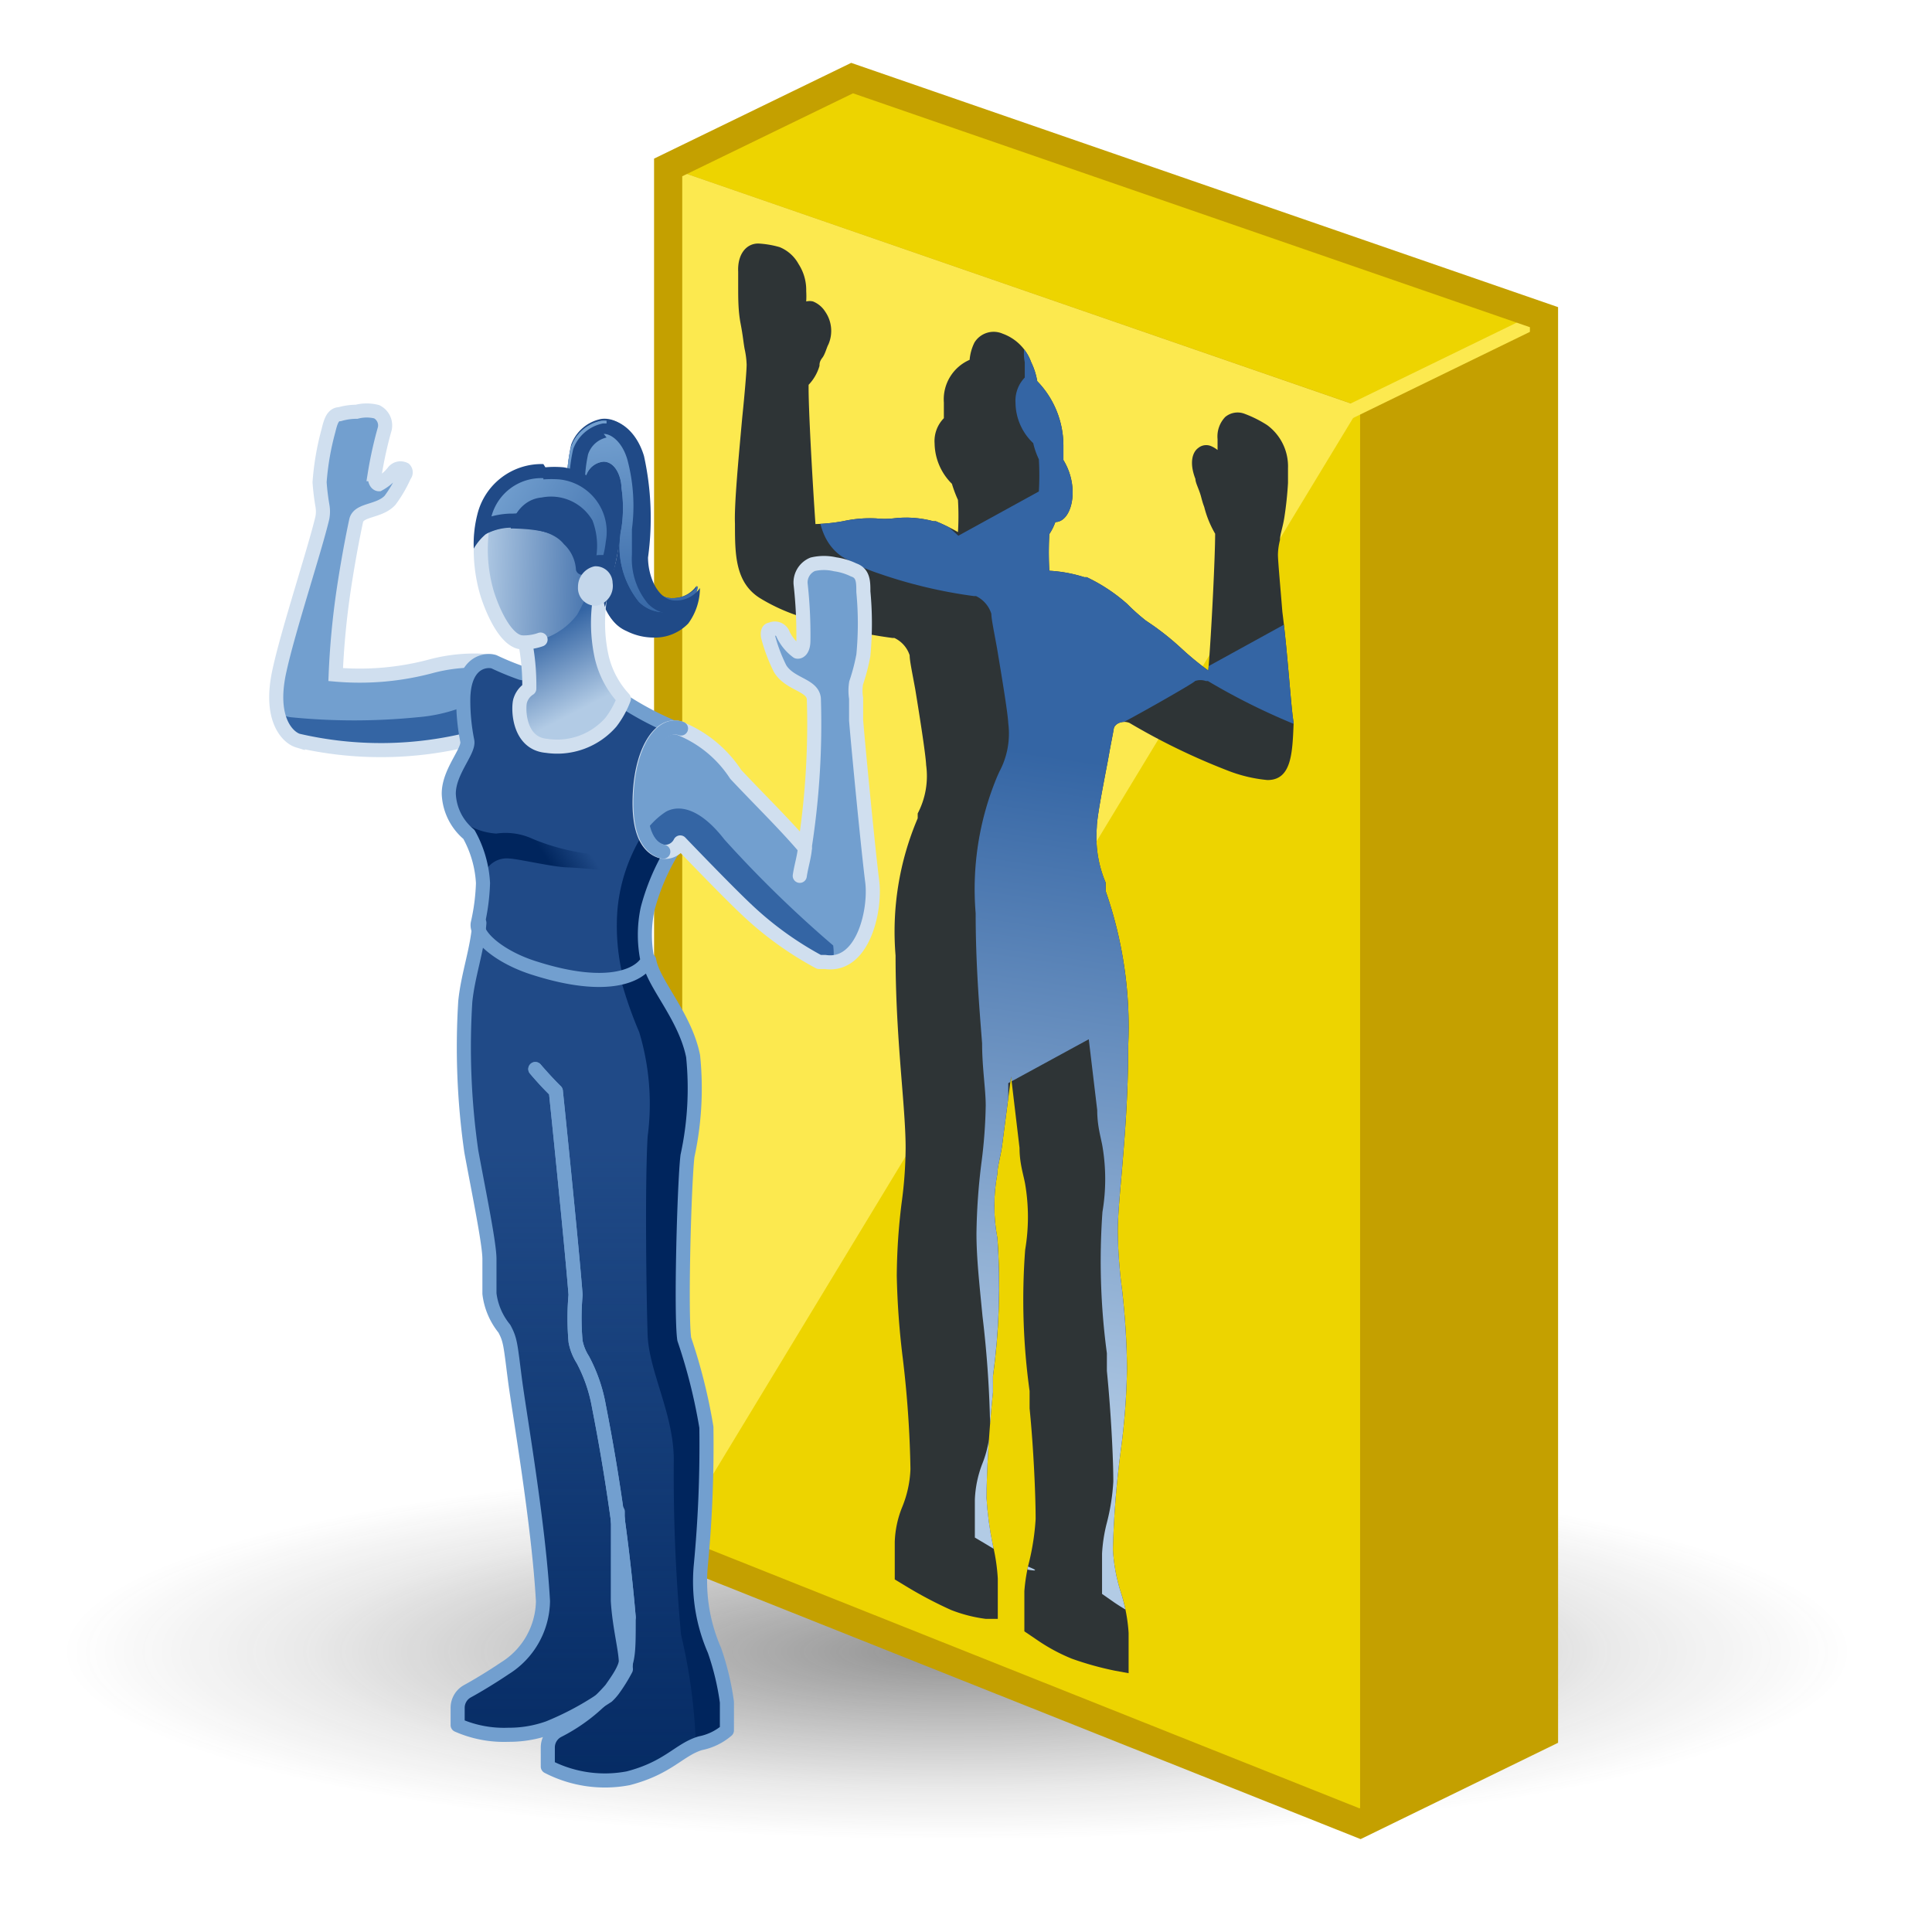 <svg xmlns="http://www.w3.org/2000/svg" xmlns:xlink="http://www.w3.org/1999/xlink" viewBox="0 0 48 48"><defs><style>.cls-1,.cls-17,.cls-18,.cls-22,.cls-6,.cls-7{fill:none;}.cls-2{fill:url(#radial-gradient);}.cls-3{fill:#c4a000;}.cls-4{fill:#edd400;}.cls-5{fill:#fce94f;}.cls-6{stroke:#fce94f;}.cls-17,.cls-6,.cls-7{stroke-miterlimit:10;}.cls-17,.cls-18,.cls-22,.cls-6{stroke-width:0.35px;}.cls-7{stroke:#c4a000;stroke-width:0.7px;}.cls-8{fill:#2e3436;}.cls-9{clip-path:url(#clip-path);}.cls-10{fill:url(#linear-gradient);}.cls-11{fill:#204a87;}.cls-12{fill:url(#New_Gradient_Swatch_2);}.cls-13{fill:url(#linear-gradient-2);}.cls-14{fill:#00255d;}.cls-15{fill:#729fcf;}.cls-16{fill:#3465a4;}.cls-17,.cls-22{stroke:#d0dfef;}.cls-18{stroke:#729fcf;}.cls-18,.cls-22{stroke-linecap:round;stroke-linejoin:round;}.cls-19{fill:url(#linear-gradient-3);}.cls-20{fill:url(#linear-gradient-4);}.cls-21{fill:url(#linear-gradient-5);}.cls-23{fill:url(#linear-gradient-6);}.cls-24{fill:url(#linear-gradient-7);}.cls-25{fill:url(#New_Gradient_Swatch_2-3);}.cls-26{fill:#c4d7eb;}</style><radialGradient id="radial-gradient" cx="-6.43" cy="40.95" r="20.08" gradientTransform="translate(31.43 30.8) scale(1.19 0.25)" gradientUnits="userSpaceOnUse"><stop offset="0.03" stop-color="#2c2c2c" stop-opacity="0.5"/><stop offset="0.68" stop-color="#2c2c2c" stop-opacity="0.1"/><stop offset="0.93" stop-color="#2c2c2c" stop-opacity="0"/></radialGradient><clipPath id="clip-path"><path class="cls-1" d="M31.86,15.2c-.05-.62-.11-1.27-.11-1.42a1.56,1.56,0,0,1,.05-.36c0-.14.07-.31.11-.57A8.87,8.87,0,0,0,32,12c0-.12,0-.24,0-.37a1.27,1.27,0,0,0-.52-1.07,2.93,2.93,0,0,0-.56-.28.48.48,0,0,0-.48.08.7.7,0,0,0-.19.55v.27a.69.69,0,0,0-.17-.1.31.31,0,0,0-.31.05c-.14.1-.23.36-.07.77,0,.1.09.25.14.44s.06.2.08.26a2.55,2.55,0,0,0,.27.66c0,.55-.09,2.43-.17,3.4a7.35,7.35,0,0,1-.69-.57,6.61,6.61,0,0,0-.86-.67A5,5,0,0,1,28,15a4.27,4.27,0,0,0-1-.66l-.06,0a3.47,3.47,0,0,0-.87-.16,8,8,0,0,1,0-.91,1.4,1.4,0,0,0,.15-.3c.25,0,.43-.32.43-.74a1.56,1.56,0,0,0-.23-.8c0-.12,0-.24,0-.37a2.3,2.3,0,0,0-.65-1.59A1.71,1.71,0,0,0,25.62,9a1.18,1.18,0,0,0-.71-.71.56.56,0,0,0-.7.22,1.19,1.19,0,0,0-.12.43A1.07,1.07,0,0,0,23.45,10c0,.13,0,.26,0,.39a.81.81,0,0,0-.23.63,1.44,1.44,0,0,0,.43,1,3.25,3.25,0,0,0,.15.4,6.38,6.38,0,0,1,0,.8,4.52,4.52,0,0,0-.55-.27l-.06,0a2.61,2.61,0,0,0-1-.07,2,2,0,0,1-.42,0,3.1,3.1,0,0,0-.83.07,4.48,4.48,0,0,1-.68.07c-.07-1-.18-2.93-.17-3.46a1.14,1.14,0,0,0,.27-.47c0-.05,0-.11.07-.2s.11-.26.15-.33a.84.84,0,0,0-.08-.82.64.64,0,0,0-.3-.25.35.35,0,0,0-.17,0,2.17,2.17,0,0,0,0-.26,1.18,1.18,0,0,0-.19-.67.94.94,0,0,0-.47-.42h0a2.35,2.35,0,0,0-.53-.09c-.31,0-.52.28-.5.7,0,.12,0,.25,0,.37,0,.3,0,.61.06.92s.07.47.1.63a2.08,2.08,0,0,1,.05.39c0,.15-.05.74-.11,1.32-.09,1-.2,2.15-.18,2.63,0,.75,0,1.46.62,1.85a4.6,4.6,0,0,0,.92.43,12.34,12.34,0,0,0,2.37.56h.05a.72.72,0,0,1,.38.43c0,.14.07.46.14.85.1.61.26,1.62.27,1.88a2,2,0,0,1-.21,1.2l0,0,0,.12a7.18,7.18,0,0,0-.55,3.41c0,1.24.09,2.34.16,3.22.05.62.09,1.15.09,1.56a10.52,10.52,0,0,1-.1,1.37,15.36,15.36,0,0,0-.12,1.81,19.8,19.8,0,0,0,.15,2.05,26.59,26.59,0,0,1,.19,2.75,2.75,2.75,0,0,1-.2.93,2.51,2.51,0,0,0-.19.88v.93l.33.2a10.34,10.34,0,0,0,1.07.56,3.61,3.61,0,0,0,.86.22l.3,0v-1a4.77,4.77,0,0,0-.12-.82,8.23,8.23,0,0,1-.16-1.18c0-.59.06-1.67.16-2.63l0-.4a16.55,16.55,0,0,0,.11-3.43,4.28,4.28,0,0,1,0-1.6c0-.2.09-.44.13-.8l.21-1.61.21,1.77c0,.39.1.67.14.9a4.87,4.87,0,0,1,0,1.63,16.47,16.47,0,0,0,.11,3.51l0,.43c.1,1,.15,2.17.15,2.75a6.06,6.06,0,0,1-.16,1.06,4.26,4.26,0,0,0-.12.73v1l.31.21a4.53,4.53,0,0,0,.87.47,7.76,7.76,0,0,0,1.08.3l.33.06v-1a4.1,4.1,0,0,0-.19-1,4.18,4.18,0,0,1-.2-1.08A23,23,0,0,1,27.85,36a17,17,0,0,0,.15-2,18.67,18.67,0,0,0-.12-1.93,12.25,12.25,0,0,1-.11-1.45c0-.42.05-.92.1-1.5.07-.84.16-1.88.16-3.14a10.22,10.22,0,0,0-.56-3.84l0-.15,0-.06a2.9,2.9,0,0,1-.22-1.38c0-.25.18-1.15.28-1.68.06-.35.12-.63.14-.76s.21-.22.39-.15l0,0a16.43,16.43,0,0,0,2.43,1.18h0a3.62,3.62,0,0,0,1,.24c.6,0,.62-.67.65-1.42C32.07,17.55,32,16.3,31.86,15.2Z"/></clipPath><linearGradient id="linear-gradient" x1="23.67" y1="35.65" x2="26.13" y2="18.76" gradientUnits="userSpaceOnUse"><stop offset="0" stop-color="#b2cbe5"/><stop offset="1" stop-color="#3465a4"/></linearGradient><linearGradient id="New_Gradient_Swatch_2" x1="15.36" y1="10.69" x2="16" y2="15.48" gradientUnits="userSpaceOnUse"><stop offset="0" stop-color="#729fcf"/><stop offset="1" stop-color="#3465a4"/></linearGradient><linearGradient id="linear-gradient-2" x1="14.71" y1="28.61" x2="14.71" y2="47.42" gradientUnits="userSpaceOnUse"><stop offset="0" stop-color="#00255d" stop-opacity="0"/><stop offset="1" stop-color="#00255d"/></linearGradient><linearGradient id="linear-gradient-3" x1="14.12" y1="20.36" x2="13.29" y2="20.9" xlink:href="#linear-gradient-2"/><linearGradient id="linear-gradient-4" x1="15.67" y1="23.12" x2="17.54" y2="18.23" xlink:href="#linear-gradient-2"/><linearGradient id="linear-gradient-5" x1="14.58" y1="17.55" x2="13.58" y2="15.61" xlink:href="#linear-gradient"/><linearGradient id="linear-gradient-6" x1="6.06" y1="-0.68" x2="9.31" y2="-0.68" gradientTransform="translate(5.85 14.3) rotate(2.05)" xlink:href="#linear-gradient"/><linearGradient id="linear-gradient-7" x1="7.1" y1="-2.06" x2="10.31" y2="0.01" gradientTransform="translate(5.85 14.3) rotate(2.05)" xlink:href="#linear-gradient-2"/><linearGradient id="New_Gradient_Swatch_2-3" x1="6.37" y1="-2.31" x2="10.29" y2="-0.25" gradientTransform="translate(5.85 14.3) rotate(2.05)" xlink:href="#New_Gradient_Swatch_2"/></defs><title>26-Rig Stash Pose</title><g id="shadow"><ellipse class="cls-2" cx="23.8" cy="40.95" rx="22.88" ry="4.8"/></g><g id="ART"><polygon class="cls-3" points="21.17 1.94 16.6 4.16 16.6 38.46 33.79 45.31 38.36 43.08 38.36 7.88 21.17 1.94"/><polygon class="cls-4" points="33.79 10.1 38.36 7.88 21.17 1.94 16.6 4.16 33.79 10.1"/><polygon class="cls-5" points="33.78 45.31 16.6 38.44 16.6 4.16 33.78 10.1 33.78 45.31"/><polygon class="cls-4" points="33.79 45.31 16.6 38.47 33.79 10.1 33.79 45.31"/><line class="cls-6" x1="32.55" y1="10.71" x2="38.36" y2="7.88"/><polygon class="cls-7" points="21.17 1.94 16.6 4.16 16.6 38.46 33.79 45.31 38.36 43.08 38.36 7.88 21.17 1.94"/><path class="cls-8" d="M31.86,15.2c-.05-.62-.11-1.27-.11-1.42a1.56,1.56,0,0,1,.05-.36c0-.14.07-.31.11-.57A8.87,8.87,0,0,0,32,12c0-.12,0-.24,0-.37a1.27,1.27,0,0,0-.52-1.07,2.93,2.93,0,0,0-.56-.28.48.48,0,0,0-.48.08.7.7,0,0,0-.19.55v.27a.69.69,0,0,0-.17-.1.31.31,0,0,0-.31.05c-.14.1-.23.36-.07.77,0,.1.09.25.14.44s.06.2.08.26a2.55,2.55,0,0,0,.27.66c0,.55-.09,2.43-.17,3.4a7.35,7.35,0,0,1-.69-.57,6.61,6.61,0,0,0-.86-.67A5,5,0,0,1,28,15a4.27,4.27,0,0,0-1-.66l-.06,0a3.47,3.47,0,0,0-.87-.16,8,8,0,0,1,0-.91,1.4,1.4,0,0,0,.15-.3c.25,0,.43-.32.43-.74a1.56,1.56,0,0,0-.23-.8c0-.12,0-.24,0-.37a2.3,2.3,0,0,0-.65-1.59A1.71,1.71,0,0,0,25.62,9a1.18,1.18,0,0,0-.71-.71.56.56,0,0,0-.7.22,1.19,1.19,0,0,0-.12.43A1.07,1.07,0,0,0,23.45,10c0,.13,0,.26,0,.39a.81.81,0,0,0-.23.63,1.44,1.44,0,0,0,.43,1,3.25,3.25,0,0,0,.15.4,6.38,6.38,0,0,1,0,.8,4.52,4.52,0,0,0-.55-.27l-.06,0a2.61,2.61,0,0,0-1-.07,2,2,0,0,1-.42,0,3.1,3.1,0,0,0-.83.07,4.48,4.48,0,0,1-.68.07c-.07-1-.18-2.93-.17-3.46a1.14,1.14,0,0,0,.27-.47c0-.05,0-.11.07-.2s.11-.26.15-.33a.84.84,0,0,0-.08-.82.64.64,0,0,0-.3-.25.35.35,0,0,0-.17,0,2.17,2.17,0,0,0,0-.26,1.18,1.18,0,0,0-.19-.67.94.94,0,0,0-.47-.42h0a2.35,2.35,0,0,0-.53-.09c-.31,0-.52.28-.5.7,0,.12,0,.25,0,.37,0,.3,0,.61.06.92s.07.47.1.63a2.08,2.08,0,0,1,.05.39c0,.15-.05.74-.11,1.32-.09,1-.2,2.15-.18,2.63,0,.75,0,1.46.62,1.85a4.6,4.6,0,0,0,.92.43,12.34,12.34,0,0,0,2.37.56h.05a.72.72,0,0,1,.38.43c0,.14.07.46.14.85.1.61.26,1.62.27,1.88a2,2,0,0,1-.21,1.2l0,0,0,.12a7.18,7.18,0,0,0-.55,3.41c0,1.24.09,2.34.16,3.22.05.62.09,1.15.09,1.56a10.52,10.52,0,0,1-.1,1.37,15.36,15.36,0,0,0-.12,1.81,19.8,19.8,0,0,0,.15,2.05,26.59,26.59,0,0,1,.19,2.75,2.75,2.75,0,0,1-.2.93,2.51,2.51,0,0,0-.19.88v.93l.33.2a10.34,10.34,0,0,0,1.07.56,3.61,3.61,0,0,0,.86.22l.3,0v-1a4.77,4.77,0,0,0-.12-.82,8.23,8.23,0,0,1-.16-1.18c0-.59.06-1.67.16-2.63l0-.4a16.55,16.55,0,0,0,.11-3.43,4.28,4.28,0,0,1,0-1.6c0-.2.09-.44.13-.8l.21-1.61.21,1.77c0,.39.1.67.14.9a4.87,4.87,0,0,1,0,1.63,16.47,16.47,0,0,0,.11,3.51l0,.43c.1,1,.15,2.17.15,2.75a6.06,6.06,0,0,1-.16,1.06,4.26,4.26,0,0,0-.12.73v1l.31.21a4.53,4.53,0,0,0,.87.47,7.76,7.76,0,0,0,1.08.3l.33.06v-1a4.1,4.1,0,0,0-.19-1,4.18,4.18,0,0,1-.2-1.08A23,23,0,0,1,27.85,36a17,17,0,0,0,.15-2,18.67,18.67,0,0,0-.12-1.93,12.25,12.25,0,0,1-.11-1.45c0-.42.05-.92.1-1.5.07-.84.16-1.88.16-3.14a10.22,10.22,0,0,0-.56-3.84l0-.15,0-.06a2.9,2.9,0,0,1-.22-1.38c0-.25.18-1.15.28-1.68.06-.35.12-.63.14-.76s.21-.22.39-.15l0,0a16.43,16.43,0,0,0,2.43,1.18h0a3.62,3.62,0,0,0,1,.24c.6,0,.62-.67.65-1.42C32.07,17.55,32,16.3,31.86,15.2Z"/><g class="cls-9"><path class="cls-10" d="M33.88,14.11c-.06-.63-.12-1.27-.12-1.43a1.23,1.23,0,0,1,.06-.36c0-.14.06-.31.1-.57a8.48,8.48,0,0,0,.06-.89c0-.13,0-.25,0-.37a1.27,1.27,0,0,0-.52-1.07,2.71,2.71,0,0,0-.56-.29.46.46,0,0,0-.48.09.7.7,0,0,0-.19.55c0,.1,0,.18,0,.26a.56.56,0,0,0-.17-.09.33.33,0,0,0-.32,0c-.13.1,0,.07.11.49a3.2,3.2,0,0,1,.26.42,2.44,2.44,0,0,0,.14.31c.06.23-.25.61-.09.92,0,.54-.09,2.42-.17,3.39l-2,1.1c-.31-.27-.47-2-.71-2.15s.38-.4.23-.53-.1-.48-.51-.64l-.06,0a4,4,0,0,0-.86-.16,7.47,7.47,0,0,1-.06-.91,1.4,1.4,0,0,0,.15-.3c.26,0,.43-.32.43-.73a1.44,1.44,0,0,0-.23-.8c0-.12,0-.25,0-.38a2.3,2.3,0,0,0-.65-1.58,2.15,2.15,0,0,0-.12-.52,1.25,1.25,0,0,0-.72-.71.56.56,0,0,0-.7.22,1.05,1.05,0,0,0-.11.43A1.07,1.07,0,0,0,25.46,9c0,.13,0,.25,0,.38a.83.83,0,0,0-.23.63,1.4,1.4,0,0,0,.44,1,1.9,1.9,0,0,0,.14.4,6.76,6.76,0,0,1,0,.8l-2,1.1-.85-.77c-.41-.12.08-.18-.2-.15s.33-.1.19-.11.3-.39,0-.34a4.45,4.45,0,0,1-.68.08c-.07-1-.18-2.94-.16-3.47a1.08,1.08,0,0,0,.26-.46l.07-.21a3.51,3.51,0,0,1,.15-.32.83.83,0,0,0-.08-.83.64.64,0,0,0-.3-.25.47.47,0,0,0-.16,0V6.19a1.25,1.25,0,0,0-.18-.67.94.94,0,0,0-.48-.41h0a1.91,1.91,0,0,0-.52-.1c-.31,0-.52.29-.5.7,0,.13,0,.25,0,.37,0,.3,0,.62.06.93s.07.47.1.62.34.36.34.49a6.43,6.43,0,0,0-.39,1.22c-.1,1-.2,2.15-.19,2.64,0,.74.05,1.45.63,1.85a4.62,4.62,0,0,0,.92.42,12.05,12.05,0,0,0,2.36.56h.05a.73.73,0,0,1,.38.44c0,.13.07.46.14.85.1.6.27,1.61.28,1.87a2,2,0,0,1-.22,1.2l0,0-.05.11a7.26,7.26,0,0,0-.54,3.41c0,1.24.09,2.34.16,3.23,0,.61.09,1.14.09,1.55a12.44,12.44,0,0,1-.1,1.37,15.34,15.34,0,0,0-.13,1.81c0,.62.08,1.32.15,2.05a27,27,0,0,1,.19,2.75,2.75,2.75,0,0,1-.2.93,2.76,2.76,0,0,0-.18.88v.94l.32.19a8,8,0,0,0,1.07.56c.43.18-.59-.06-.57-.06l.3,0V38a4.84,4.84,0,0,0-.12-.83A8.23,8.23,0,0,1,25,36c0-.58.05-1.67.15-2.63l.05-.4a15.87,15.87,0,0,0,.1-3.42c-.09-1-.33-.49-.25-.92,0-.2,0-1.72,0-1.72l2-1.09.21,1.76c0,.4.09.67.13.9a4.88,4.88,0,0,1,0,1.63,17.16,17.16,0,0,0,.11,3.51l0,.44c.1,1,.16,2.16.16,2.75a5.29,5.29,0,0,1-.17,1.06,3.89,3.89,0,0,0-.11.73v1l.3.21a5.4,5.4,0,0,0,.87.48,9.32,9.32,0,0,0,1.08.29l.33.06v-.94a4,4,0,0,0-.19-1,4.34,4.34,0,0,1-.2-1.09,23.2,23.2,0,0,1,.19-2.63A17,17,0,0,0,30,33,18.29,18.29,0,0,0,29.89,31c-.05-.51-.1-1-.1-1.46s0-.92.09-1.5c.07-.84.16-1.88.16-3.13a10.57,10.57,0,0,0-.55-3.85l-.06-.15,0-.06a2.67,2.67,0,0,1-.23-1.37c0-.26-1.31.1-1.21-.43.07-.35-.37-1-.3-1s2-1.09,2-1.13a.41.41,0,0,1,.27,0l.05,0a16.38,16.38,0,0,0,2.42,1.18h0a3.55,3.55,0,0,0,1,.25c.6,0,.62-.68.65-1.43C34.08,16.45,34,15.21,33.88,14.11Z"/></g><path class="cls-11" d="M14.09,12.05a4.26,4.26,0,0,1,.1-1,1,1,0,0,1,.74-.64c.39-.06.84.28,1,.9A7.16,7.16,0,0,1,16,13.79c0,.49.25,1.09.7,1.07a.72.72,0,0,0,.61-.31,1.5,1.5,0,0,1-.29.88,1.29,1.29,0,0,1-1.53.19c-.69-.36-.64-1.45-.73-2s-.17-.57-.2-.83a.61.61,0,0,0-.34-.48Z"/><path class="cls-12" d="M17.34,14.56a.71.71,0,0,1-.54.6.89.89,0,0,1-.92-.2,2.19,2.19,0,0,1-.44-1.84,3.36,3.36,0,0,0,0-1c0-.24-.13-.64-.44-.65a.5.5,0,0,0-.42.3,1.34,1.34,0,0,0-.12.72.61.61,0,0,0-.22-.18l-.16-.21a3.88,3.88,0,0,1,.11-1,1,1,0,0,1,.73-.64c.39-.06.84.28,1,.9A7.16,7.16,0,0,1,16,13.79c0,.49.26,1.09.7,1.07A.76.76,0,0,0,17.34,14.56Z"/><path class="cls-12" d="M17.34,14.56a.71.71,0,0,1-.54.6.89.89,0,0,1-.92-.2,2.19,2.19,0,0,1-.44-1.84,3.36,3.36,0,0,0,0-1c0-.24-.13-.64-.44-.65a.5.5,0,0,0-.42.3,1.34,1.34,0,0,0-.12.72.61.61,0,0,0-.22-.18l-.16-.21a3.88,3.88,0,0,1,.11-1,1,1,0,0,1,.73-.64c.39-.06.84.28,1,.9A7.16,7.16,0,0,1,16,13.79c0,.49.26,1.09.7,1.07A.76.76,0,0,0,17.34,14.56Z"/><path class="cls-11" d="M15,10.78c.2,0,.47.22.59.65a4.47,4.47,0,0,1,.11,1.72c0,.21,0,.42,0,.63A1.74,1.74,0,0,0,16.1,15a.87.87,0,0,0,.65.26h0a.79.79,0,0,1-.59.22,1,1,0,0,1-.5-.13c-.39-.2-.45-.85-.5-1.37,0-.15,0-.29,0-.42a3,3,0,0,0-.16-.65.75.75,0,0,1,0-.16,1,1,0,0,0-.47-.72l0,0a3.56,3.56,0,0,1,.08-.74.63.63,0,0,1,.46-.42h0m0-.35h-.09a1,1,0,0,0-.74.64,4.26,4.26,0,0,0-.1,1l.16.21a.61.61,0,0,1,.34.48c0,.26.11.22.2.83s0,1.69.73,2a1.49,1.49,0,0,0,.66.16,1.15,1.15,0,0,0,.87-.35,1.5,1.5,0,0,0,.29-.88.72.72,0,0,1-.61.31h0c-.43,0-.68-.59-.68-1.07A7.16,7.16,0,0,0,16,11.33c-.17-.57-.56-.9-.93-.9Z"/><path class="cls-11" d="M17.75,41a4.27,4.27,0,0,1-.34-2.09,31.54,31.54,0,0,0,.14-3.45A13.7,13.7,0,0,0,17,33.27c-.09-.62,0-3.87.08-4.55a7.9,7.9,0,0,0,.14-2.48c-.2-1-1-1.81-1.09-2.38l-1.86-.66-2.36-.27c-.05.68-.28,1.27-.35,1.95a18.23,18.23,0,0,0,.15,3.73c.2,1.08.45,2.29.45,2.67s0,.5,0,.86a1.7,1.7,0,0,0,.37.87c.15.28.15.38.26,1.24s.59,3.57.7,5.53a2,2,0,0,1-.95,1.67c-.31.21-.69.44-.93.57a.47.47,0,0,0-.24.41v.43a2.85,2.85,0,0,0,1.26.24,2.91,2.91,0,0,0,1-.17,7.3,7.3,0,0,0,1.18-.61l.28-.18a1.22,1.22,0,0,0,.15-.17l.17-.26-.17.26A4.34,4.34,0,0,1,13.86,43a.47.47,0,0,0-.25.42v.47a3.09,3.09,0,0,0,2,.29c1-.26,1.26-.71,1.79-.87a1.44,1.44,0,0,0,.66-.32v-.7A6.6,6.6,0,0,0,17.75,41Zm-2.34.72.12-.22Zm.12-.22a.86.86,0,0,1,0-.15c0-.33-.16-.89-.2-1.55,0-.37,0-1.32,0-2.21a17.51,17.51,0,0,1,.29,2.62A3,3,0,0,1,15.53,41.47Z"/><path class="cls-13" d="M17.75,41a4.27,4.27,0,0,1-.34-2.09,31.54,31.54,0,0,0,.14-3.45A13.7,13.7,0,0,0,17,33.27c-.09-.62,0-3.87.08-4.55a7.9,7.9,0,0,0,.14-2.48c-.2-1-1-1.81-1.09-2.38l-1.86-.66-2.36-.27c-.05.68-.28,1.27-.35,1.95a18.23,18.23,0,0,0,.15,3.73c.2,1.08.45,2.29.45,2.67s0,.5,0,.86a1.7,1.7,0,0,0,.37.87c.15.28.15.38.26,1.24s.59,3.57.7,5.53a2,2,0,0,1-.95,1.67c-.31.21-.69.44-.93.57a.47.47,0,0,0-.24.41v.43a2.85,2.85,0,0,0,1.26.24,2.91,2.91,0,0,0,1-.17,7.3,7.3,0,0,0,1.18-.61l.28-.18a1.22,1.22,0,0,0,.15-.17l.17-.26-.17.26A4.34,4.34,0,0,1,13.86,43a.47.47,0,0,0-.25.42v.47a3.09,3.09,0,0,0,2,.29c1-.26,1.26-.71,1.79-.87a1.44,1.44,0,0,0,.66-.32v-.7A6.6,6.6,0,0,0,17.75,41Zm-2.34.72.12-.22Zm.12-.22a.86.86,0,0,1,0-.15c0-.33-.16-.89-.2-1.55,0-.37,0-1.32,0-2.21a17.51,17.51,0,0,1,.29,2.62A3,3,0,0,1,15.53,41.47Z"/><path class="cls-14" d="M18.09,42.31V43a1.55,1.55,0,0,1-.67.32l-.13.06a13.92,13.92,0,0,0-.37-2.77,43.41,43.41,0,0,1-.18-4.34c0-1.14-.62-2.2-.65-3.11s-.07-3.7,0-4.92a6.17,6.17,0,0,0-.21-2.6,10,10,0,0,1-.47-1.36l.57-.48.15.05c.07.57.89,1.34,1.09,2.38a7.61,7.61,0,0,1-.14,2.48c-.06.68-.17,3.94-.09,4.54a12.88,12.88,0,0,1,.56,2.17,29.22,29.22,0,0,1-.14,3.45A4.14,4.14,0,0,0,17.75,41,6.56,6.56,0,0,1,18.09,42.31Z"/><path class="cls-15" d="M12.27,16.44a4.16,4.16,0,0,0-1.55.11,6.85,6.85,0,0,1-2.38.21,19.9,19.9,0,0,1,.2-2.11c.15-1,.31-1.72.31-1.72.07-.28.57-.21.84-.5a3.23,3.23,0,0,0,.36-.62.11.11,0,0,0,0-.15.22.22,0,0,0-.28.07,1.19,1.19,0,0,1-.36.3s-.11,0-.1-.25a9.81,9.81,0,0,1,.25-1.13.38.38,0,0,0-.2-.42,1,1,0,0,0-.5,0,1.52,1.52,0,0,0-.42.06c-.18,0-.23.21-.28.41a6.71,6.71,0,0,0-.22,1.28,5.73,5.73,0,0,0,.07.58.83.83,0,0,1,0,.3c-.18.77-.84,2.77-1.06,3.77-.29,1.26.22,1.7.45,1.77a9.12,9.12,0,0,0,4.33-.05c1.26-.56,1.35-.79,1.35-.79"/><path class="cls-15" d="M11.9,18.19l-.25.12a9.12,9.12,0,0,1-4.33.05.9.9,0,0,1-.52-.8.59.59,0,0,0,.43.26,15.86,15.86,0,0,0,3.14,0,4,4,0,0,0,1.44-.39Z"/><path class="cls-16" d="M11.9,18.19l-.25.12a9.12,9.12,0,0,1-4.33.05.9.9,0,0,1-.52-.8.59.59,0,0,0,.43.26,15.86,15.86,0,0,0,3.14,0,4,4,0,0,0,1.44-.39Z"/><path class="cls-17" d="M12.27,16.44a4.16,4.16,0,0,0-1.55.11,6.85,6.85,0,0,1-2.38.21,19.9,19.9,0,0,1,.2-2.11c.15-1,.31-1.72.31-1.72.07-.28.57-.21.84-.5a3.23,3.23,0,0,0,.36-.62.11.11,0,0,0,0-.15.22.22,0,0,0-.28.07,1.19,1.19,0,0,1-.36.3s-.11,0-.1-.25a9.81,9.81,0,0,1,.25-1.13.38.38,0,0,0-.2-.42,1,1,0,0,0-.5,0,1.52,1.52,0,0,0-.42.06c-.18,0-.23.21-.28.41a6.71,6.71,0,0,0-.22,1.28,5.73,5.73,0,0,0,.07.58.83.83,0,0,1,0,.3c-.18.77-.84,2.77-1.06,3.77-.29,1.26.22,1.7.45,1.77a9.12,9.12,0,0,0,4.33-.05c1.26-.56,1.35-.79,1.35-.79"/><path class="cls-18" d="M13.3,26.56a6.29,6.29,0,0,0,.51.55s.39,3.77.49,5.06a6.53,6.53,0,0,0,0,1.16,1.29,1.29,0,0,0,.18.45,3.89,3.89,0,0,1,.4,1.16,49.11,49.11,0,0,1,.74,5.24"/><path class="cls-11" d="M12.27,16.44c-.2-.06-.74,0-.76.91a5.08,5.08,0,0,0,.1,1.06c.05.25-.47.77-.46,1.32a1.38,1.38,0,0,0,.5,1A2.79,2.79,0,0,1,12,21.94a5.18,5.18,0,0,1-.13,1c-.06.32.55.85,1.43,1.12,1.77.56,2.58.19,2.79-.19a3.09,3.09,0,0,1,0-1.29,5.46,5.46,0,0,1,1-2,2.76,2.76,0,0,0,.26-1.46c0-.38-.21-.9-.51-1a7.88,7.88,0,0,1-1.44-.76,2.2,2.2,0,0,0-1-.11l-.71-.53a2.38,2.38,0,0,1-.74,0A6.93,6.93,0,0,1,12.27,16.44Z"/><path class="cls-19" d="M15.09,21.63s-.65-.07-1-.08-1.21-.21-1.43-.22a.6.6,0,0,0-.63.38h0a2.42,2.42,0,0,0-.35-1,3.24,3.24,0,0,1-.35-.43,1.63,1.63,0,0,0,1,.43,1.6,1.6,0,0,1,.9.13,5.33,5.33,0,0,0,1.32.36A.66.66,0,0,1,15.09,21.63Z"/><path class="cls-20" d="M17.2,20.48l0,.08a5.46,5.46,0,0,0-1,2,3.35,3.35,0,0,0,0,1.29,1,1,0,0,1-.72.43,5.29,5.29,0,0,1-.14-1.67A4.26,4.26,0,0,1,16,20.68l.69-.39Z"/><path class="cls-14" d="M17.2,20.48l0,.08a5.46,5.46,0,0,0-1,2,3.35,3.35,0,0,0,0,1.29,1,1,0,0,1-.72.43,5.29,5.29,0,0,1-.14-1.67A4.26,4.26,0,0,1,16,20.68l.69-.39Z"/><path class="cls-18" d="M12.27,16.44c-.2-.06-.74,0-.76.91a5.08,5.08,0,0,0,.1,1.06c.05.25-.47.77-.46,1.32a1.38,1.38,0,0,0,.5,1A2.79,2.79,0,0,1,12,21.94a5.18,5.18,0,0,1-.13,1c-.06.32.55.85,1.43,1.12,1.77.56,2.58.19,2.79-.19a3.09,3.09,0,0,1,0-1.29,5.46,5.46,0,0,1,1-2,2.76,2.76,0,0,0,.26-1.46c0-.38-.21-.9-.51-1a7.88,7.88,0,0,1-1.44-.76,2.2,2.2,0,0,0-1-.11l-.71-.53a2.38,2.38,0,0,1-.74,0A6.93,6.93,0,0,1,12.27,16.44Z"/><path class="cls-15" d="M21.67,22c-.09-.7-.33-3.16-.4-4,0-.32,0-.41,0-.55a1.17,1.17,0,0,1,0-.38,5,5,0,0,0,.18-.69,8.34,8.34,0,0,0,0-1.58c0-.24,0-.46-.24-.54a1.53,1.53,0,0,0-.46-.14,1.22,1.22,0,0,0-.56,0,.49.49,0,0,0-.3.48,11.35,11.35,0,0,1,.07,1.41c0,.24-.1.29-.15.28a1.15,1.15,0,0,1-.35-.42.22.22,0,0,0-.31-.13c-.08,0-.08.1-.07.17a4.09,4.09,0,0,0,.3.8c.24.4.81.4.84.75A19.88,19.88,0,0,1,20,21v.08c-.5-.59-1.1-1.17-1.72-1.83a3,3,0,0,0-1.38-1.14c-.46-.17-.93.47-1,1.56s.25,1.43.56,1.5a.42.42,0,0,0,.44-.23s1.14,1.19,1.64,1.66a8.37,8.37,0,0,0,1.81,1.31l.1,0h0C21.45,24.09,21.76,22.64,21.67,22Z"/><path class="cls-16" d="M18,20.86c-.66-.85-1.18-.85-1.46-.69a1.9,1.9,0,0,0-.52.51.66.66,0,0,0,.47.48.42.42,0,0,0,.44-.23s1.14,1.19,1.64,1.66a8.37,8.37,0,0,0,1.81,1.31.69.69,0,0,0,.32,0,1.55,1.55,0,0,0,0-.41A29.28,29.28,0,0,1,18,20.86Z"/><path class="cls-21" d="M14.93,14.73a3.92,3.92,0,0,0,0,1.5,2.29,2.29,0,0,0,.57,1.13,2.26,2.26,0,0,1-.32.58,1.77,1.77,0,0,1-1.6.59c-.73-.06-.71-1-.65-1.14a.53.53,0,0,1,.22-.28,5.61,5.61,0,0,0-.1-1.15c-.11-.42.82-1.42.82-1.42h1"/><path class="cls-22" d="M14.93,14.73a3.92,3.92,0,0,0,0,1.5,2.29,2.29,0,0,0,.57,1.13,2.26,2.26,0,0,1-.32.58,1.77,1.77,0,0,1-1.6.59c-.73-.06-.71-1-.65-1.14a.53.53,0,0,1,.22-.28,5.61,5.61,0,0,0-.1-1.15c-.11-.42.82-1.42.82-1.42h1"/><path class="cls-23" d="M12,13a3.85,3.85,0,0,0,.11,1.77c.18.55.5,1.17.86,1.19a1.74,1.74,0,0,0,1.37-.69,4.58,4.58,0,0,0,.23-.47c.12-.16.28-.19.36-.34A2.93,2.93,0,0,0,15.19,13a1.59,1.59,0,0,0-1.37-1.18A1.55,1.55,0,0,0,12,13Z"/><path class="cls-22" d="M14.74,14.64a.3.3,0,0,0,.19-.14A2.93,2.93,0,0,0,15.19,13a1.59,1.59,0,0,0-1.37-1.18A1.55,1.55,0,0,0,12,13a3.85,3.85,0,0,0,.11,1.77c.18.55.5,1.17.86,1.19a1.22,1.22,0,0,0,.46-.07"/><path class="cls-24" d="M14.74,14.13h0l-.1.11c-.08.06-.18,0-.21-.12a1.5,1.5,0,0,0-.38-.63c-.28-.35-1.1-.35-1.29-.36h-.07c0-.15.21-.72.77-.77a1.19,1.19,0,0,1,1.26.57A1.77,1.77,0,0,1,14.74,14.13Z"/><path class="cls-25" d="M12.77,13.09c.19,0,1,0,1.3.36a1.37,1.37,0,0,1,.35.67c0,.13.14.18.21.12s.15-.2.2-.13-.05.64,0,.84a12.15,12.15,0,0,0,.36-1.42,1.49,1.49,0,0,0-1.29-1.74A1.5,1.5,0,0,0,12,12.87c-.11.46-.15.6-.15.6a1.08,1.08,0,0,1,.28-.24A1.81,1.81,0,0,1,12.77,13.09Z"/><path class="cls-11" d="M14.74,14.13h0l-.1.11c-.08.06-.18,0-.21-.12a1.5,1.5,0,0,0-.38-.63c-.28-.35-1.1-.35-1.29-.36h-.07c0-.15.21-.72.77-.77a1.19,1.19,0,0,1,1.26.57A1.77,1.77,0,0,1,14.74,14.13Z"/><path class="cls-24" d="M14.74,14.13h0l-.1.11c-.08.06-.18,0-.21-.12a1.5,1.5,0,0,0-.38-.63c-.28-.35-1.1-.35-1.29-.36h-.07c0-.15.21-.72.77-.77a1.19,1.19,0,0,1,1.26.57A1.77,1.77,0,0,1,14.74,14.13Z"/><path class="cls-11" d="M13.5,11.91a2.87,2.87,0,0,1,.39,0,1.31,1.31,0,0,1,1.16,1.55,2.33,2.33,0,0,1-.06.33H14.9a.63.63,0,0,0-.27.06,1.86,1.86,0,0,0-.33-.56,2.13,2.13,0,0,0-1.55-.53h-.06a2,2,0,0,0-.48.07,1.28,1.28,0,0,1,1.29-.95h0m0-.35a1.64,1.64,0,0,0-1.64,1.25,3,3,0,0,0-.09.85,1.38,1.38,0,0,1,.3-.36,1.36,1.36,0,0,1,.62-.16h0c.22,0,1,0,1.32.41a.94.94,0,0,1,.3.64.16.16,0,0,0,.17.12.24.24,0,0,0,.12,0,.54.54,0,0,1,.28-.11.08.08,0,0,1,.07,0c.06.07,0,.69.08.91,0,0,.27-1,.35-1.56A1.66,1.66,0,0,0,14,11.61a2.48,2.48,0,0,0-.45,0Z"/><path class="cls-26" d="M14.36,14.58a.44.44,0,0,0,.45.47.5.5,0,0,0,.41-.57.42.42,0,0,0-.45-.41A.52.52,0,0,0,14.36,14.58Z"/><path class="cls-18" d="M11.91,22.93c-.05.68-.28,1.27-.35,1.95a18.23,18.23,0,0,0,.15,3.73c.2,1.08.45,2.29.45,2.67s0,.5,0,.86a1.7,1.7,0,0,0,.37.87c.15.28.15.38.26,1.24s.59,3.57.7,5.53a2,2,0,0,1-.95,1.67c-.31.21-.69.44-.93.57a.47.47,0,0,0-.24.41v.43a2.85,2.85,0,0,0,1.26.24,2.91,2.91,0,0,0,1-.17,7.3,7.3,0,0,0,1.18-.61l.28-.18a1.22,1.22,0,0,0,.15-.17,4.09,4.09,0,0,0,.31-.5.86.86,0,0,1,0-.15c0-.33-.16-.89-.2-1.55,0-.37,0-1.32,0-2.21"/><path class="cls-18" d="M13.3,26.56c.15.17.34.38.51.55,0,0,.39,3.77.49,5.06a6.53,6.53,0,0,0,0,1.16,1.29,1.29,0,0,0,.18.45,3.89,3.89,0,0,1,.4,1.16,49.11,49.11,0,0,1,.74,5.24c0,1.1,0,1.17-.44,1.79A4.34,4.34,0,0,1,13.86,43a.47.47,0,0,0-.25.42v.47a3.09,3.09,0,0,0,2,.29c1-.26,1.26-.71,1.79-.87a1.44,1.44,0,0,0,.66-.32v-.7A6.6,6.6,0,0,0,17.75,41a4.27,4.27,0,0,1-.34-2.09,31.54,31.54,0,0,0,.14-3.45A13.7,13.7,0,0,0,17,33.27c-.09-.62,0-3.87.08-4.55a7.9,7.9,0,0,0,.14-2.48c-.2-1-1-1.81-1.09-2.38"/><path class="cls-22" d="M20,21.07c-.5-.59-1.1-1.17-1.72-1.83a3,3,0,0,0-1.38-1.14c-.46-.17-.93.47-1,1.56s.25,1.43.56,1.5a.42.42,0,0,0,.44-.23s1.14,1.19,1.64,1.66a8.37,8.37,0,0,0,1.81,1.31l.15,0c.95.14,1.26-1.3,1.17-2s-.33-3.16-.4-4c0-.32,0-.41,0-.55a1.17,1.17,0,0,1,0-.38,5,5,0,0,0,.18-.69,8.34,8.34,0,0,0,0-1.58c0-.24,0-.46-.24-.54a1.53,1.53,0,0,0-.46-.14,1.22,1.22,0,0,0-.56,0,.49.49,0,0,0-.3.48,11.35,11.35,0,0,1,.07,1.41c0,.24-.1.29-.15.28a1.15,1.15,0,0,1-.35-.42.22.22,0,0,0-.31-.13c-.08,0-.08.1-.07.17a4.09,4.09,0,0,0,.3.8c.24.4.81.4.84.75A19.88,19.88,0,0,1,20,21c0,.23-.09.49-.13.76"/><path class="cls-18" d="M16.92,18.1c-.46-.17-.93.47-1,1.56s.25,1.43.56,1.5"/></g></svg>